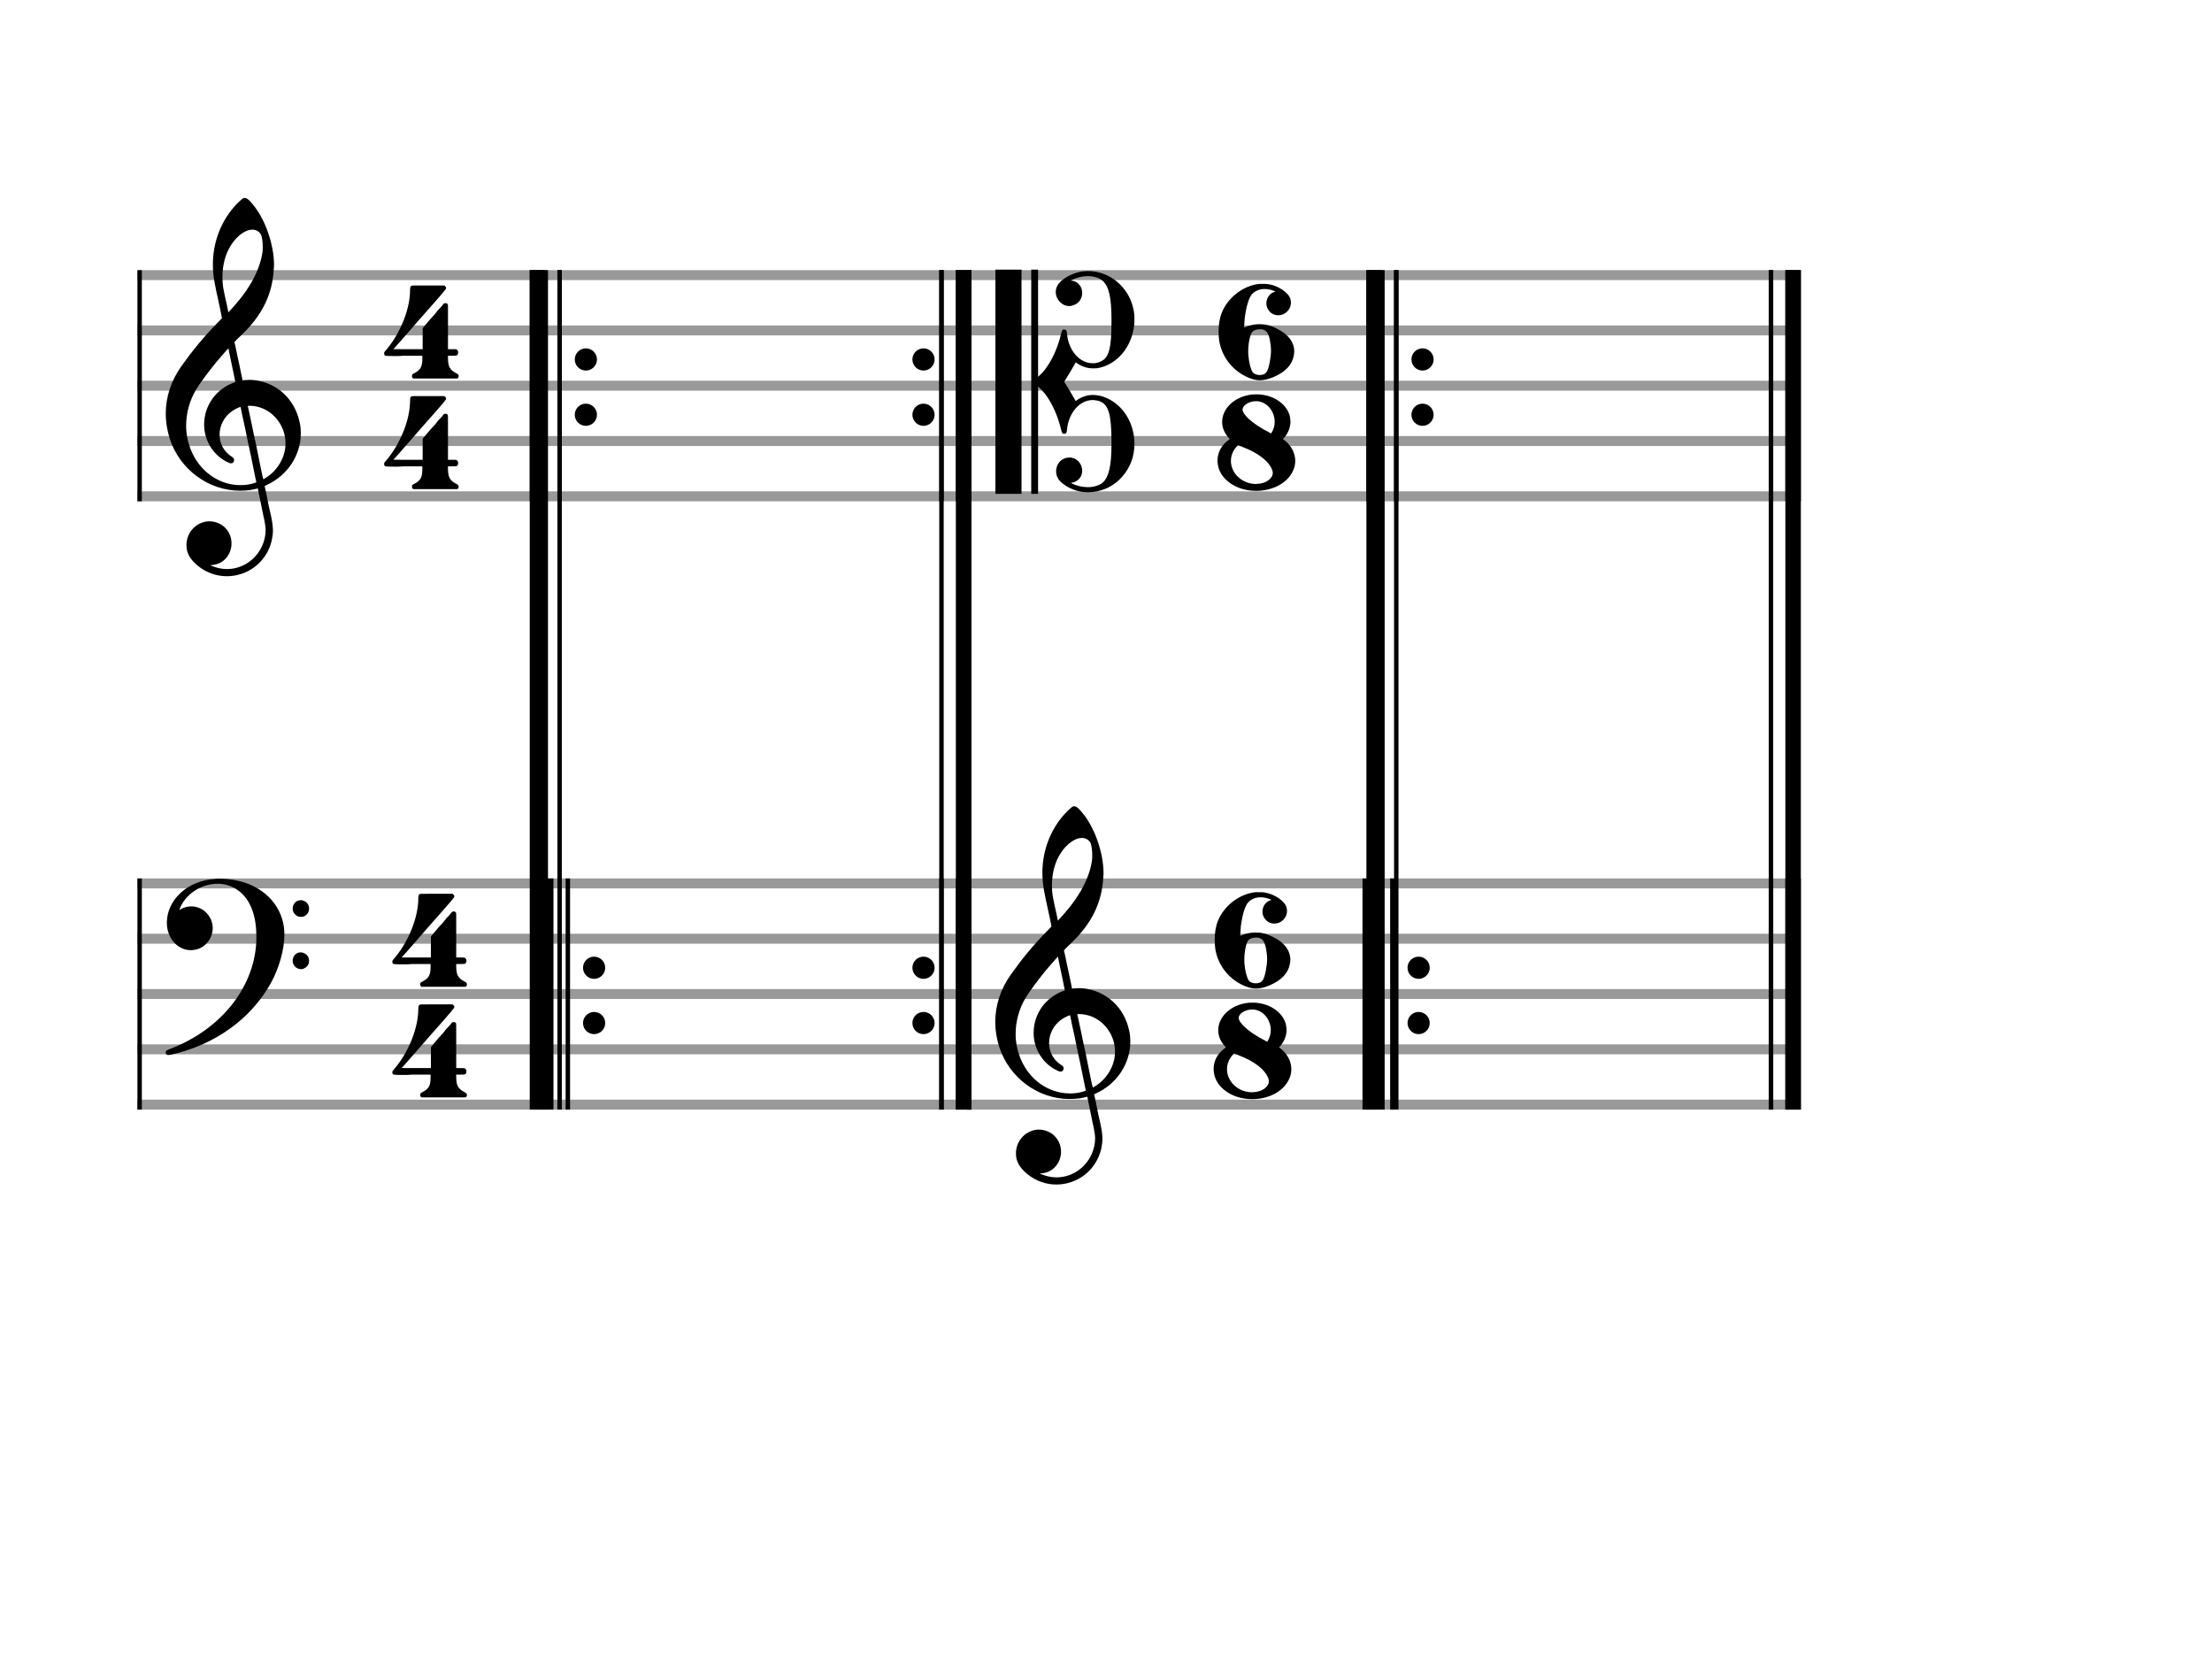 <svg xmlns="http://www.w3.org/2000/svg" width="400" height="300"><rect stroke-width="0.3" fill="#999999" stroke="#999999" stroke-dasharray="none" font-family="Arial" font-size="10pt" font-weight="normal" font-style="normal" x="25" y="49" width="149.5" height="1.5"/><rect stroke-width="0.3" fill="#999999" stroke="#999999" stroke-dasharray="none" font-family="Arial" font-size="10pt" font-weight="normal" font-style="normal" x="25" y="59" width="149.5" height="1.5"/><rect stroke-width="0.3" fill="#999999" stroke="#999999" stroke-dasharray="none" font-family="Arial" font-size="10pt" font-weight="normal" font-style="normal" x="25" y="69" width="149.5" height="1.5"/><rect stroke-width="0.3" fill="#999999" stroke="#999999" stroke-dasharray="none" font-family="Arial" font-size="10pt" font-weight="normal" font-style="normal" x="25" y="79" width="149.5" height="1.5"/><rect stroke-width="0.3" fill="#999999" stroke="#999999" stroke-dasharray="none" font-family="Arial" font-size="10pt" font-weight="normal" font-style="normal" x="25" y="89" width="149.5" height="1.5"/><rect stroke-width="0.3" fill="black" stroke="black" stroke-dasharray="none" font-family="Arial" font-size="10pt" font-weight="normal" font-style="normal" x="100.945" y="49" width="0.5" height="41.5"/><rect stroke-width="0.3" fill="black" stroke="black" stroke-dasharray="none" font-family="Arial" font-size="10pt" font-weight="normal" font-style="normal" x="95.945" y="49" width="2.5" height="41.5"/><path stroke-width="0.3" fill="black" stroke="none" stroke-dasharray="none" font-family="Arial" font-size="10pt" font-weight="normal" font-style="normal" x="95.945" y="49" width="2.5" height="41.5" d="M107.945 65 A2 2 0 0 0 103.945 65M0 0M103.945 65 A2 2 0 0 0 107.945 65M0 0"/><path stroke-width="0.3" fill="black" stroke="none" stroke-dasharray="none" font-family="Arial" font-size="10pt" font-weight="normal" font-style="normal" x="95.945" y="49" width="2.5" height="41.5" d="M107.945 75 A2 2 0 0 0 103.945 75M0 0M103.945 75 A2 2 0 0 0 107.945 75M0 0"/><rect stroke-width="0.3" fill="black" stroke="black" stroke-dasharray="none" font-family="Arial" font-size="10pt" font-weight="normal" font-style="normal" x="25" y="49" width="0.5" height="41.5"/><rect stroke-width="0.3" fill="black" stroke="black" stroke-dasharray="none" font-family="Arial" font-size="10pt" font-weight="normal" font-style="normal" x="170" y="49" width="0.5" height="41.5"/><rect stroke-width="0.3" fill="black" stroke="black" stroke-dasharray="none" font-family="Arial" font-size="10pt" font-weight="normal" font-style="normal" x="173" y="49" width="2.5" height="41.5"/><path stroke-width="0.3" fill="black" stroke="none" stroke-dasharray="none" font-family="Arial" font-size="10pt" font-weight="normal" font-style="normal" x="173" y="49" width="2.5" height="41.5" d="M169 65 A2 2 0 0 0 165 65M0 0M165 65 A2 2 0 0 0 169 65M0 0"/><path stroke-width="0.3" fill="black" stroke="none" stroke-dasharray="none" font-family="Arial" font-size="10pt" font-weight="normal" font-style="normal" x="173" y="49" width="2.5" height="41.5" d="M169 75 A2 2 0 0 0 165 75M0 0M165 75 A2 2 0 0 0 169 75M0 0"/><path stroke-width="0.3" fill="black" stroke="none" stroke-dasharray="none" font-family="Arial" font-size="10pt" font-weight="normal" font-style="normal" x="173" y="49" width="2.5" height="41.5" d="M30 79M44.054 35.829C44.112 35.8,44.17 35.8,44.256 35.8C44.602 35.8,45.005 36.088,45.581 36.808C47.914 39.486,49.555 44.152,49.555 47.954C49.555 48.242,49.498 48.472,49.498 48.76C49.238 53.282,47.395 56.997,43.738 60.51L42.758 61.461L42.413 61.835L42.413 61.95L42.614 62.814L42.931 64.37L43.248 65.81C43.68 67.768,43.853 68.776,43.853 68.776C43.853 68.776,43.853 68.776,43.853 68.776C43.853 68.776,43.968 68.776,44.112 68.747C44.256 68.747,44.717 68.69,45.206 68.69C45.552 68.69,45.898 68.747,46.07 68.747C50.131 69.266,53.27 72.174,54.163 76.264C54.336 76.926,54.394 77.646,54.394 78.366C54.394 82.254,52.061 85.97,48.173 87.726C47.942 87.87,47.856 87.899,47.856 87.899L47.856 87.928C47.856 87.928,48.029 88.59,48.173 89.339L48.605 91.528L49.008 93.285C49.238 94.408,49.354 95.214,49.354 95.934C49.354 96.568,49.267 97.144,49.123 97.806C48.144 101.81,44.659 104.2,41.03 104.2C39.245 104.2,37.402 103.624,35.789 102.328C34.349 101.118,33.715 100.024,33.715 98.584C33.715 96.05,35.76 94.264,37.891 94.264C38.64 94.264,39.389 94.494,40.109 94.926C41.318 95.762,41.866 97.029,41.866 98.267C41.866 100.168,40.541 102.04,38.266 102.184L38.035 102.184L38.208 102.299C39.158 102.702,40.109 102.904,41.03 102.904C43.363 102.904,45.552 101.723,46.877 99.678C47.626 98.526,48.029 97.173,48.029 95.819C48.029 95.301,47.942 94.782,47.827 94.206C47.827 94.149,47.741 93.688,47.626 93.256C46.992 90.146,46.618 88.331,46.618 88.331C46.618 88.331,46.618 88.331,46.618 88.331C46.56 88.331,46.445 88.331,46.358 88.389C46.07 88.446,45.466 88.59,45.206 88.619C44.573 88.706,43.968 88.734,43.392 88.734C37.747 88.734,32.506 84.933,30.691 79.317C30.23 77.819,29.971 76.322,29.971 74.824C29.971 71.829,30.922 68.891,32.765 66.27C34.781 63.419,36.797 60.971,39.274 58.437L40.138 57.544L39.936 56.478L39.562 54.722L39.072 52.475C38.928 51.64,38.755 50.834,38.726 50.661C38.582 49.71,38.496 48.789,38.496 47.838C38.496 44.21,39.677 40.725,41.894 37.931C42.557 37.067,43.738 35.915,44.054 35.829M45.811 41.531C45.754 41.531,45.667 41.531,45.581 41.531C44.4 41.531,42.874 42.626,41.837 44.238C40.771 45.822,40.224 47.925,40.224 50.085C40.224 50.661,40.253 51.266,40.339 51.87C40.426 52.302,40.454 52.59,40.685 53.627L41.088 55.442C41.203 55.989,41.29 56.421,41.29 56.478L41.29 56.478C41.318 56.478,42.211 55.499,42.499 55.154C45.379 51.899,47.107 48.472,47.482 45.448C47.51 45.16,47.51 44.93,47.51 44.642C47.51 43.749,47.395 42.885,47.194 42.424C46.963 41.963,46.445 41.589,45.811 41.531M41.462 63.794C41.405 63.39,41.318 63.074,41.318 63.016C41.318 63.016,41.318 63.016,41.29 63.016C41.232 63.016,39.994 64.456,39.13 65.464C37.661 67.25,36.106 69.381,35.472 70.418C34.262 72.462,33.658 74.738,33.658 76.984C33.658 78.453,33.946 79.864,34.464 81.218C36.019 85.221,39.59 87.726,43.478 87.726C43.939 87.726,44.458 87.698,44.947 87.611C45.581 87.496,46.358 87.266,46.358 87.179L46.358 87.179C46.358 87.179,46.301 86.891,46.214 86.574L45.379 82.456L44.717 79.374L44.285 77.243L43.824 75.17C43.594 73.931,43.507 73.614,43.507 73.614C43.507 73.614,43.507 73.586,43.478 73.586C43.306 73.586,42.384 74.046,41.981 74.334C40.483 75.371,39.706 77.013,39.706 78.626C39.706 80.152,40.454 81.678,41.894 82.571C42.211 82.773,42.326 82.946,42.326 83.147C42.326 83.176,42.326 83.262,42.326 83.291C42.269 83.637,42.067 83.781,41.779 83.781C41.664 83.781,41.52 83.752,41.347 83.666C38.698 82.514,36.912 79.778,36.912 76.782L36.912 76.782C36.912 73.326,39.072 70.331,42.384 69.15L42.557 69.093L42.269 67.653L41.462 63.794M45.782 73.413C45.552 73.384,45.322 73.384,45.149 73.384C45.091 73.384,45.005 73.384,44.947 73.384L44.803 73.384L44.918 73.902L45.523 76.725L45.898 78.568L46.301 80.382L47.107 84.386L47.424 85.912C47.539 86.315,47.597 86.661,47.626 86.661C47.626 86.661,47.626 86.661,47.626 86.661C47.654 86.661,48.144 86.373,48.461 86.142C49.93 85.106,51.024 83.493,51.427 81.822C51.571 81.275,51.629 80.699,51.629 80.152C51.629 76.811,49.152 73.787,45.782 73.413"/><path stroke-width="0.3" fill="black" stroke="none" stroke-dasharray="none" font-family="Arial" font-size="10pt" font-weight="normal" font-style="normal" x="173" y="49" width="2.5" height="41.5" d="M69.461 70M74.472 51.654C74.501 51.626,74.904 51.626,76.142 51.626C76.517 51.626,76.92 51.626,77.438 51.626L80.347 51.626L80.433 51.712C80.577 51.798,80.664 51.942,80.664 52.058C80.664 52.23,80.577 52.346,80.462 52.461C80.433 52.547,80.174 52.778,80.001 53.037L78.475 54.794L76.517 57.011L75.48 58.192L73.925 59.978L71.88 62.31C71.534 62.742,71.16 63.088,71.16 63.088C71.16 63.088,71.16 63.088,71.16 63.088C71.16 63.146,71.419 63.146,73.809 63.146L76.43 63.146L76.43 61.274C76.43 59.373,76.43 59.344,76.459 59.315C76.517 59.229,76.776 58.912,77.784 57.731L78.187 57.299L78.59 56.867L79.195 56.09L79.829 55.427L80.145 55.024C80.261 54.851,80.433 54.822,80.577 54.822C80.75 54.822,80.894 54.909,80.981 55.053C81.009 55.139,81.009 55.197,81.009 57.328C81.009 57.818,81.009 58.422,81.009 59.142L81.009 63.146L81.729 63.146C82.392 63.146,82.421 63.146,82.507 63.174C82.737 63.261,82.853 63.491,82.853 63.75C82.853 63.894,82.824 64.067,82.709 64.182C82.536 64.326,82.507 64.326,81.729 64.326L81.009 64.326L81.009 64.816C81.038 66.285,81.326 66.861,82.449 67.466C82.853 67.667,82.939 67.725,82.939 68.013C82.939 68.214,82.881 68.301,82.737 68.416L82.651 68.445L78.705 68.445L74.789 68.445L74.702 68.416C74.529 68.301,74.501 68.214,74.501 68.013C74.501 67.725,74.529 67.667,74.961 67.466C76.085 66.861,76.373 66.285,76.373 64.816L76.373 64.326L73.061 64.326C72.456 64.384,71.966 64.384,71.563 64.384C69.749 64.384,69.72 64.326,69.691 64.326C69.518 64.269,69.461 64.096,69.461 63.894C69.461 63.894,69.461 63.894,69.461 63.894C69.461 63.693,69.461 63.693,70.037 63.03C72.456 60.093,74.155 55.83,74.155 52.432C74.155 51.914,74.241 51.741,74.472 51.654M76.2 70.029L76.229 70.029L76.142 70.029L76.2 70.029M76.2 50.618L76.229 50.618L76.142 50.618L76.2 50.618"/><path stroke-width="0.3" fill="black" stroke="none" stroke-dasharray="none" font-family="Arial" font-size="10pt" font-weight="normal" font-style="normal" x="173" y="49" width="2.5" height="41.5" d="M69.461 90M74.472 71.654C74.501 71.626,74.904 71.626,76.142 71.626C76.517 71.626,76.92 71.626,77.438 71.626L80.347 71.626L80.433 71.712C80.577 71.798,80.664 71.942,80.664 72.058C80.664 72.23,80.577 72.346,80.462 72.461C80.433 72.547,80.174 72.778,80.001 73.037L78.475 74.794L76.517 77.011L75.48 78.192L73.925 79.978L71.88 82.31C71.534 82.742,71.16 83.088,71.16 83.088C71.16 83.088,71.16 83.088,71.16 83.088C71.16 83.146,71.419 83.146,73.809 83.146L76.43 83.146L76.43 81.274C76.43 79.373,76.43 79.344,76.459 79.315C76.517 79.229,76.776 78.912,77.784 77.731L78.187 77.299L78.59 76.867L79.195 76.09L79.829 75.427L80.145 75.024C80.261 74.851,80.433 74.822,80.577 74.822C80.75 74.822,80.894 74.909,80.981 75.053C81.009 75.139,81.009 75.197,81.009 77.328C81.009 77.818,81.009 78.422,81.009 79.142L81.009 83.146L81.729 83.146C82.392 83.146,82.421 83.146,82.507 83.174C82.737 83.261,82.853 83.491,82.853 83.75C82.853 83.894,82.824 84.067,82.709 84.182C82.536 84.326,82.507 84.326,81.729 84.326L81.009 84.326L81.009 84.816C81.038 86.285,81.326 86.861,82.449 87.466C82.853 87.667,82.939 87.725,82.939 88.013C82.939 88.214,82.881 88.301,82.737 88.416L82.651 88.445L78.705 88.445L74.789 88.445L74.702 88.416C74.529 88.301,74.501 88.214,74.501 88.013C74.501 87.725,74.529 87.667,74.961 87.466C76.085 86.861,76.373 86.285,76.373 84.816L76.373 84.326L73.061 84.326C72.456 84.384,71.966 84.384,71.563 84.384C69.749 84.384,69.72 84.326,69.691 84.326C69.518 84.269,69.461 84.096,69.461 83.894C69.461 83.894,69.461 83.894,69.461 83.894C69.461 83.693,69.461 83.693,70.037 83.03C72.456 80.093,74.155 75.83,74.155 72.432C74.155 71.914,74.241 71.741,74.472 71.654M76.2 90.029L76.229 90.029L76.142 90.029L76.2 90.029M76.2 70.618L76.229 70.618L76.142 70.618L76.2 70.618"/><rect stroke-width="0.3" fill="#999999" stroke="#999999" stroke-dasharray="none" font-family="Arial" font-size="10pt" font-weight="normal" font-style="normal" x="25" y="159" width="149.5" height="1.5"/><rect stroke-width="0.3" fill="#999999" stroke="#999999" stroke-dasharray="none" font-family="Arial" font-size="10pt" font-weight="normal" font-style="normal" x="25" y="169" width="149.5" height="1.5"/><rect stroke-width="0.3" fill="#999999" stroke="#999999" stroke-dasharray="none" font-family="Arial" font-size="10pt" font-weight="normal" font-style="normal" x="25" y="179" width="149.5" height="1.5"/><rect stroke-width="0.3" fill="#999999" stroke="#999999" stroke-dasharray="none" font-family="Arial" font-size="10pt" font-weight="normal" font-style="normal" x="25" y="189" width="149.5" height="1.5"/><rect stroke-width="0.3" fill="#999999" stroke="#999999" stroke-dasharray="none" font-family="Arial" font-size="10pt" font-weight="normal" font-style="normal" x="25" y="199" width="149.5" height="1.5"/><rect stroke-width="0.3" fill="black" stroke="black" stroke-dasharray="none" font-family="Arial" font-size="10pt" font-weight="normal" font-style="normal" x="102.435" y="159" width="0.5" height="41.5"/><rect stroke-width="0.3" fill="black" stroke="black" stroke-dasharray="none" font-family="Arial" font-size="10pt" font-weight="normal" font-style="normal" x="97.435" y="159" width="2.5" height="41.5"/><path stroke-width="0.3" fill="black" stroke="none" stroke-dasharray="none" font-family="Arial" font-size="10pt" font-weight="normal" font-style="normal" x="97.435" y="159" width="2.5" height="41.5" d="M109.435 175 A2 2 0 0 0 105.435 175M0 0M105.435 175 A2 2 0 0 0 109.435 175M0 0"/><path stroke-width="0.3" fill="black" stroke="none" stroke-dasharray="none" font-family="Arial" font-size="10pt" font-weight="normal" font-style="normal" x="97.435" y="159" width="2.5" height="41.5" d="M109.435 185 A2 2 0 0 0 105.435 185M0 0M105.435 185 A2 2 0 0 0 109.435 185M0 0"/><rect stroke-width="0.3" fill="black" stroke="black" stroke-dasharray="none" font-family="Arial" font-size="10pt" font-weight="normal" font-style="normal" x="25" y="159" width="0.5" height="41.5"/><rect stroke-width="0.3" fill="black" stroke="black" stroke-dasharray="none" font-family="Arial" font-size="10pt" font-weight="normal" font-style="normal" x="170" y="159" width="0.5" height="41.5"/><rect stroke-width="0.3" fill="black" stroke="black" stroke-dasharray="none" font-family="Arial" font-size="10pt" font-weight="normal" font-style="normal" x="173" y="159" width="2.5" height="41.5"/><path stroke-width="0.3" fill="black" stroke="none" stroke-dasharray="none" font-family="Arial" font-size="10pt" font-weight="normal" font-style="normal" x="173" y="159" width="2.5" height="41.5" d="M169 175 A2 2 0 0 0 165 175M0 0M165 175 A2 2 0 0 0 169 175M0 0"/><path stroke-width="0.3" fill="black" stroke="none" stroke-dasharray="none" font-family="Arial" font-size="10pt" font-weight="normal" font-style="normal" x="173" y="159" width="2.5" height="41.5" d="M169 185 A2 2 0 0 0 165 185M0 0M165 185 A2 2 0 0 0 169 185M0 0"/><path stroke-width="0.3" fill="black" stroke="none" stroke-dasharray="none" font-family="Arial" font-size="10pt" font-weight="normal" font-style="normal" x="173" y="159" width="2.5" height="41.5" d="M30 169M38.842 158.949C39.072 158.891,39.302 158.891,39.562 158.891C40.57 158.891,41.75 159.006,42.758 159.208C47.482 160.187,50.736 163.384,51.341 167.646C51.398 168.107,51.427 168.539,51.427 169C51.427 171.592,50.534 174.933,49.008 177.726C45.379 184.293,38.755 189.016,30.806 190.744C30.662 190.744,30.547 190.773,30.403 190.773C30.115 190.773,29.971 190.6,29.971 190.341C29.971 190.053,30.029 189.966,30.605 189.736C39.706 186.309,45.782 178.907,46.33 170.613C46.358 170.181,46.358 169.691,46.358 169.317C46.358 165.285,45.12 162.29,42.73 160.792C41.693 160.13,40.57 159.813,39.36 159.813C36.682 159.813,33.946 161.339,32.678 163.902C32.621 164.104,32.419 164.536,32.419 164.565C32.419 164.565,32.419 164.565,32.419 164.565C32.419 164.565,32.448 164.536,32.534 164.507C33.168 164.104,33.859 163.902,34.579 163.902C35.587 163.902,36.653 164.334,37.402 165.141C38.093 165.89,38.467 166.898,38.467 167.819C38.467 169.691,37.085 171.592,34.925 171.794C34.781 171.794,34.637 171.822,34.493 171.822C32.102 171.822,30.173 169.634,30.173 166.869C30.173 166.811,30.173 166.725,30.173 166.696C30.288 162.578,34.061 159.208,38.842 158.949M54.163 162.808C54.221 162.779,54.25 162.779,54.336 162.779C54.538 162.779,54.768 162.808,54.826 162.866C55.546 163.067,55.891 163.701,55.891 164.306C55.891 164.824,55.632 165.342,55.114 165.63C54.912 165.774,54.653 165.803,54.394 165.803C53.99 165.803,53.558 165.63,53.27 165.256C53.04 164.968,52.925 164.651,52.925 164.334C52.925 163.614,53.386 162.894,54.163 162.808M54.163 172.226C54.221 172.226,54.25 172.226,54.336 172.226C54.538 172.226,54.768 172.254,54.826 172.312C55.546 172.514,55.891 173.147,55.891 173.752C55.891 174.27,55.632 174.789,55.114 175.048C54.912 175.192,54.653 175.25,54.394 175.25C53.99 175.25,53.558 175.048,53.27 174.702C53.04 174.414,52.925 174.098,52.925 173.752C52.925 173.032,53.386 172.341,54.163 172.226"/><path stroke-width="0.3" fill="black" stroke="none" stroke-dasharray="none" font-family="Arial" font-size="10pt" font-weight="normal" font-style="normal" x="173" y="159" width="2.5" height="41.5" d="M70.951 180M75.962 161.654C75.991 161.626,76.394 161.626,77.632 161.626C78.007 161.626,78.41 161.626,78.928 161.626L81.837 161.626L81.923 161.712C82.067 161.798,82.154 161.942,82.154 162.058C82.154 162.23,82.067 162.346,81.952 162.461C81.923 162.547,81.664 162.778,81.491 163.037L79.965 164.794L78.007 167.011L76.97 168.192L75.415 169.978L73.37 172.31C73.024 172.742,72.65 173.088,72.65 173.088C72.65 173.088,72.65 173.088,72.65 173.088C72.65 173.146,72.909 173.146,75.299 173.146L77.92 173.146L77.92 171.274C77.92 169.373,77.92 169.344,77.949 169.315C78.007 169.229,78.266 168.912,79.274 167.731L79.677 167.299L80.08 166.867L80.685 166.09L81.319 165.427L81.635 165.024C81.751 164.851,81.923 164.822,82.067 164.822C82.24 164.822,82.384 164.909,82.471 165.053C82.499 165.139,82.499 165.197,82.499 167.328C82.499 167.818,82.499 168.422,82.499 169.142L82.499 173.146L83.219 173.146C83.882 173.146,83.911 173.146,83.997 173.174C84.227 173.261,84.343 173.491,84.343 173.75C84.343 173.894,84.314 174.067,84.199 174.182C84.026 174.326,83.997 174.326,83.219 174.326L82.499 174.326L82.499 174.816C82.528 176.285,82.816 176.861,83.939 177.466C84.343 177.667,84.429 177.725,84.429 178.013C84.429 178.214,84.371 178.301,84.227 178.416L84.141 178.445L80.195 178.445L76.279 178.445L76.192 178.416C76.019 178.301,75.991 178.214,75.991 178.013C75.991 177.725,76.019 177.667,76.451 177.466C77.575 176.861,77.863 176.285,77.863 174.816L77.863 174.326L74.551 174.326C73.946 174.384,73.456 174.384,73.053 174.384C71.239 174.384,71.21 174.326,71.181 174.326C71.008 174.269,70.951 174.096,70.951 173.894C70.951 173.894,70.951 173.894,70.951 173.894C70.951 173.693,70.951 173.693,71.527 173.03C73.946 170.093,75.645 165.83,75.645 162.432C75.645 161.914,75.731 161.741,75.962 161.654M77.69 180.029L77.719 180.029L77.632 180.029L77.69 180.029M77.69 160.618L77.719 160.618L77.632 160.618L77.69 160.618"/><path stroke-width="0.3" fill="black" stroke="none" stroke-dasharray="none" font-family="Arial" font-size="10pt" font-weight="normal" font-style="normal" x="173" y="159" width="2.5" height="41.5" d="M70.951 200M75.962 181.654C75.991 181.626,76.394 181.626,77.632 181.626C78.007 181.626,78.41 181.626,78.928 181.626L81.837 181.626L81.923 181.712C82.067 181.798,82.154 181.942,82.154 182.058C82.154 182.23,82.067 182.346,81.952 182.461C81.923 182.547,81.664 182.778,81.491 183.037L79.965 184.794L78.007 187.011L76.97 188.192L75.415 189.978L73.37 192.31C73.024 192.742,72.65 193.088,72.65 193.088C72.65 193.088,72.65 193.088,72.65 193.088C72.65 193.146,72.909 193.146,75.299 193.146L77.92 193.146L77.92 191.274C77.92 189.373,77.92 189.344,77.949 189.315C78.007 189.229,78.266 188.912,79.274 187.731L79.677 187.299L80.08 186.867L80.685 186.09L81.319 185.427L81.635 185.024C81.751 184.851,81.923 184.822,82.067 184.822C82.24 184.822,82.384 184.909,82.471 185.053C82.499 185.139,82.499 185.197,82.499 187.328C82.499 187.818,82.499 188.422,82.499 189.142L82.499 193.146L83.219 193.146C83.882 193.146,83.911 193.146,83.997 193.174C84.227 193.261,84.343 193.491,84.343 193.75C84.343 193.894,84.314 194.067,84.199 194.182C84.026 194.326,83.997 194.326,83.219 194.326L82.499 194.326L82.499 194.816C82.528 196.285,82.816 196.861,83.939 197.466C84.343 197.667,84.429 197.725,84.429 198.013C84.429 198.214,84.371 198.301,84.227 198.416L84.141 198.445L80.195 198.445L76.279 198.445L76.192 198.416C76.019 198.301,75.991 198.214,75.991 198.013C75.991 197.725,76.019 197.667,76.451 197.466C77.575 196.861,77.863 196.285,77.863 194.816L77.863 194.326L74.551 194.326C73.946 194.384,73.456 194.384,73.053 194.384C71.239 194.384,71.21 194.326,71.181 194.326C71.008 194.269,70.951 194.096,70.951 193.894C70.951 193.894,70.951 193.894,70.951 193.894C70.951 193.693,70.951 193.693,71.527 193.03C73.946 190.093,75.645 185.83,75.645 182.432C75.645 181.914,75.731 181.741,75.962 181.654M77.69 200.029L77.719 200.029L77.632 200.029L77.69 200.029M77.69 180.618L77.719 180.618L77.632 180.618L77.69 180.618"/><rect stroke-width="0.3" fill="#999999" stroke="#999999" stroke-dasharray="none" font-family="Arial" font-size="10pt" font-weight="normal" font-style="normal" x="175" y="49" width="149.5" height="1.5"/><rect stroke-width="0.3" fill="#999999" stroke="#999999" stroke-dasharray="none" font-family="Arial" font-size="10pt" font-weight="normal" font-style="normal" x="175" y="59" width="149.5" height="1.5"/><rect stroke-width="0.3" fill="#999999" stroke="#999999" stroke-dasharray="none" font-family="Arial" font-size="10pt" font-weight="normal" font-style="normal" x="175" y="69" width="149.5" height="1.5"/><rect stroke-width="0.3" fill="#999999" stroke="#999999" stroke-dasharray="none" font-family="Arial" font-size="10pt" font-weight="normal" font-style="normal" x="175" y="79" width="149.5" height="1.5"/><rect stroke-width="0.3" fill="#999999" stroke="#999999" stroke-dasharray="none" font-family="Arial" font-size="10pt" font-weight="normal" font-style="normal" x="175" y="89" width="149.5" height="1.5"/><rect stroke-width="0.3" fill="black" stroke="black" stroke-dasharray="none" font-family="Arial" font-size="10pt" font-weight="normal" font-style="normal" x="252.239" y="49" width="0.5" height="41.5"/><rect stroke-width="0.3" fill="black" stroke="black" stroke-dasharray="none" font-family="Arial" font-size="10pt" font-weight="normal" font-style="normal" x="247.239" y="49" width="2.5" height="41.5"/><path stroke-width="0.3" fill="black" stroke="none" stroke-dasharray="none" font-family="Arial" font-size="10pt" font-weight="normal" font-style="normal" x="247.239" y="49" width="2.5" height="41.5" d="M259.239 65 A2 2 0 0 0 255.239 65M0 0M255.239 65 A2 2 0 0 0 259.239 65M0 0"/><path stroke-width="0.3" fill="black" stroke="none" stroke-dasharray="none" font-family="Arial" font-size="10pt" font-weight="normal" font-style="normal" x="247.239" y="49" width="2.5" height="41.5" d="M259.239 75 A2 2 0 0 0 255.239 75M0 0M255.239 75 A2 2 0 0 0 259.239 75M0 0"/><rect stroke-width="0.3" fill="black" stroke="black" stroke-dasharray="none" font-family="Arial" font-size="10pt" font-weight="normal" font-style="normal" x="175" y="49" width="0.5" height="41.5"/><rect stroke-width="0.3" fill="black" stroke="black" stroke-dasharray="none" font-family="Arial" font-size="10pt" font-weight="normal" font-style="normal" x="320" y="49" width="0.5" height="41.5"/><rect stroke-width="0.3" fill="black" stroke="black" stroke-dasharray="none" font-family="Arial" font-size="10pt" font-weight="normal" font-style="normal" x="323" y="49" width="2.5" height="41.5"/><path stroke-width="0.3" fill="black" stroke="none" stroke-dasharray="none" font-family="Arial" font-size="10pt" font-weight="normal" font-style="normal" x="323" y="49" width="2.5" height="41.5" d="M180 69M180 69L180 48.754L182.333 48.754L184.723 48.754L184.723 69L184.723 89.304L182.333 89.304L180 89.304L180 69M186.48 69L186.48 48.754L187.085 48.754L187.718 48.754L187.718 58.459L187.718 68.136L187.891 67.963C188.179 67.733,188.698 67.186,189.043 66.725C190.282 65.054,191.29 62.866,191.894 60.302C192.067 59.669,192.125 59.582,192.442 59.582C192.758 59.582,192.874 59.726,192.931 60.187C193.162 63.384,195.235 65.688,197.597 65.688C197.971 65.688,198.374 65.63,198.749 65.486C200.304 64.968,200.851 63.586,200.966 59.899C200.966 59.15,200.995 58.459,200.995 57.826C200.995 53.65,200.477 51.662,199.325 50.712C198.691 50.222,197.741 49.934,196.733 49.934C195.696 49.934,194.688 50.194,193.738 50.654L193.68 50.712L193.738 50.741C194.054 50.798,194.256 50.827,194.486 50.942C195.322 51.374,195.696 52.181,195.696 52.987C195.696 53.909,195.149 54.859,194.141 55.176C193.853 55.291,193.622 55.349,193.392 55.349C192.01 55.349,190.915 54.139,190.915 52.786C190.915 52.411,191.002 52.066,191.203 51.662C191.779 50.539,193.795 49.387,195.581 49.099C195.984 49.07,196.358 49.013,196.762 49.013C200.563 49.013,204.019 51.778,204.912 55.694C205.085 56.328,205.142 57.019,205.142 57.71C205.142 58.43,205.085 59.179,204.912 59.87C204.163 63.413,201.542 66.091,198.403 66.581C198.144 66.61,197.856 66.61,197.626 66.61C196.618 66.61,195.638 66.293,194.717 65.659C194.659 65.573,194.573 65.544,194.515 65.544C194.515 65.544,194.515 65.544,194.515 65.544C194.515 65.544,194.054 66.322,193.507 67.301L192.442 69.029L193.507 70.757C194.054 71.707,194.515 72.514,194.515 72.514C194.515 72.514,194.515 72.514,194.515 72.514C194.573 72.514,194.659 72.456,194.717 72.37C195.638 71.736,196.618 71.419,197.626 71.419C198.144 71.419,198.634 71.506,199.152 71.621C202.205 72.514,204.48 75.221,205.027 78.734C205.114 79.253,205.142 79.771,205.142 80.29C205.142 82.507,204.394 84.523,202.982 86.136C201.341 88.066,199.008 89.016,196.733 89.016C194.89 89.016,193.075 88.325,191.693 87.029C191.203 86.482,190.973 85.848,190.973 85.214C190.973 83.947,191.894 82.738,193.392 82.738C194.803 82.738,195.696 83.947,195.696 85.099C195.696 85.906,195.322 86.654,194.486 87.086C194.256 87.202,194.054 87.259,193.738 87.288L193.68 87.346L193.738 87.374C194.688 87.864,195.696 88.094,196.733 88.094C197.741 88.094,198.691 87.806,199.325 87.346C200.477 86.366,200.995 84.379,200.995 80.261C200.995 79.57,200.966 78.907,200.966 78.13C200.794 73.982,200.102 72.571,197.942 72.37C197.827 72.341,197.712 72.341,197.597 72.341C195.206 72.341,193.162 74.702,192.931 77.87C192.874 78.302,192.758 78.446,192.442 78.446C192.125 78.446,192.067 78.389,191.894 77.726C191.29 75.192,190.282 72.974,189.043 71.304C188.698 70.872,188.179 70.296,187.891 70.066L187.718 69.893L187.718 79.57L187.718 89.304L187.085 89.304L186.48 89.304L186.48 69"/><path stroke-width="0.3" fill="black" stroke="none" stroke-dasharray="none" font-family="Arial" font-size="10pt" font-weight="normal" font-style="normal" x="323" y="49" width="2.5" height="41.5" d="M220.362 70M227.706 51.338C227.821 51.338,228.023 51.338,228.253 51.338C228.657 51.338,229.204 51.338,229.405 51.395C231.133 51.654,232.977 52.893,233.322 54.016C233.409 54.275,233.437 54.506,233.437 54.736C233.437 56.032,232.343 57.011,231.162 57.011C230.701 57.011,230.241 56.896,229.809 56.55C229.29 56.09,229.002 55.514,229.002 54.851C229.002 53.958,229.549 53.037,230.5 52.778C230.586 52.778,230.615 52.749,230.615 52.749C230.615 52.749,230.586 52.691,230.5 52.662C229.866 52.374,229.233 52.259,228.657 52.259C227.764 52.259,226.986 52.576,226.41 53.181C225.805 53.901,225.373 55.37,225.085 57.53C225.057 58.048,224.97 59.027,224.97 59.229C224.97 59.229,224.97 59.229,224.97 59.229C224.97 59.229,224.97 59.229,224.97 59.229C224.97 59.229,225.085 59.171,225.201 59.142C226.122 58.768,226.929 58.624,227.793 58.624C228.829 58.624,229.809 58.854,230.903 59.43C232.919 60.41,234.042 61.85,234.042 63.578C234.042 63.808,233.985 64.067,233.956 64.326C233.668 65.939,232.429 67.264,230.413 68.128C229.492 68.531,228.657 68.762,227.821 68.762C226.986 68.762,226.122 68.502,225.172 68.013C222.666 66.746,220.938 64.384,220.477 61.648C220.391 61.101,220.362 60.554,220.362 59.949C220.362 58.739,220.535 57.53,220.938 56.55C222.033 53.786,224.826 51.654,227.706 51.338M228.109 59.546C227.994 59.546,227.879 59.546,227.764 59.546C227.159 59.546,226.698 59.747,226.41 60.064C226.007 60.669,225.719 62.166,225.719 63.491C225.719 63.779,225.719 64.067,225.748 64.298C225.863 65.651,226.18 66.774,226.497 67.264C226.727 67.61,227.217 67.811,227.764 67.811C227.879 67.811,228.023 67.811,228.138 67.782C228.973 67.667,229.29 67.149,229.607 65.507C229.751 64.73,229.837 64.067,229.837 63.405C229.837 62.742,229.751 62.109,229.607 61.331C229.319 60.15,228.945 59.661,228.109 59.546M227.159 70.029L227.217 70.029L227.13 70.029L227.159 70.029M227.159 50.618L227.217 50.618L227.13 50.618L227.159 50.618"/><path stroke-width="0.3" fill="black" stroke="none" stroke-dasharray="none" font-family="Arial" font-size="10pt" font-weight="normal" font-style="normal" x="323" y="49" width="2.5" height="41.5" d="M220.166 90M226.416 71.338C226.646 71.338,226.934 71.309,227.222 71.309C230.045 71.309,232.55 72.864,233.213 75.139C233.27 75.514,233.357 75.859,233.357 76.234C233.357 77.328,232.867 78.538,232.032 79.344C232.032 79.373,232.003 79.373,232.003 79.373C232.003 79.43,232.032 79.43,232.118 79.488C233.472 80.467,234.221 81.907,234.221 83.347C234.221 84.01,234.077 84.643,233.76 85.248C232.665 87.523,229.901 88.762,227.165 88.762C225.293 88.762,223.392 88.214,221.981 87.005C220.742 85.968,220.166 84.643,220.166 83.29C220.166 81.85,220.857 80.467,222.269 79.488L222.384 79.373L222.24 79.229C221.376 78.307,221.001 77.299,221.001 76.291C221.001 73.958,223.133 71.712,226.416 71.338M227.597 72.576C227.453 72.576,227.28 72.547,227.136 72.547C225.869 72.547,224.688 73.296,224.688 74.102C224.688 74.218,224.745 74.333,224.774 74.419C225.235 75.514,227.136 76.982,229.353 78.106L229.872 78.394L229.901 78.307C230.304 77.674,230.505 76.982,230.505 76.291C230.505 74.534,229.325 72.864,227.597 72.576M224.141 80.611C224.025 80.554,223.91 80.496,223.91 80.496C223.91 80.496,223.91 80.496,223.91 80.496C223.824 80.496,223.392 80.986,223.248 81.216C222.787 81.907,222.585 82.627,222.585 83.347C222.585 85.507,224.515 87.523,227.165 87.523C227.222 87.523,227.251 87.494,227.337 87.494C228.893 87.466,230.16 86.544,230.16 85.507C230.16 85.334,230.102 85.19,230.073 85.046C229.526 83.462,227.568 81.907,224.659 80.813C224.515 80.726,224.313 80.669,224.141 80.611M227.165 90.029L227.222 90.029L227.136 90.029L227.165 90.029M227.165 70.618L227.222 70.618L227.136 70.618L227.165 70.618"/><rect stroke-width="0.3" fill="#999999" stroke="#999999" stroke-dasharray="none" font-family="Arial" font-size="10pt" font-weight="normal" font-style="normal" x="175" y="159" width="149.5" height="1.5"/><rect stroke-width="0.3" fill="#999999" stroke="#999999" stroke-dasharray="none" font-family="Arial" font-size="10pt" font-weight="normal" font-style="normal" x="175" y="169" width="149.5" height="1.5"/><rect stroke-width="0.3" fill="#999999" stroke="#999999" stroke-dasharray="none" font-family="Arial" font-size="10pt" font-weight="normal" font-style="normal" x="175" y="179" width="149.5" height="1.5"/><rect stroke-width="0.3" fill="#999999" stroke="#999999" stroke-dasharray="none" font-family="Arial" font-size="10pt" font-weight="normal" font-style="normal" x="175" y="189" width="149.5" height="1.5"/><rect stroke-width="0.3" fill="#999999" stroke="#999999" stroke-dasharray="none" font-family="Arial" font-size="10pt" font-weight="normal" font-style="normal" x="175" y="199" width="149.5" height="1.5"/><rect stroke-width="0.3" fill="black" stroke="black" stroke-dasharray="none" font-family="Arial" font-size="10pt" font-weight="normal" font-style="normal" x="251.533" y="159" width="0.5" height="41.5"/><rect stroke-width="0.3" fill="black" stroke="black" stroke-dasharray="none" font-family="Arial" font-size="10pt" font-weight="normal" font-style="normal" x="246.533" y="159" width="2.5" height="41.5"/><path stroke-width="0.3" fill="black" stroke="none" stroke-dasharray="none" font-family="Arial" font-size="10pt" font-weight="normal" font-style="normal" x="246.533" y="159" width="2.5" height="41.5" d="M258.534 175 A2 2 0 0 0 254.534 175M0 0M254.534 175 A2 2 0 0 0 258.534 175M0 0"/><path stroke-width="0.3" fill="black" stroke="none" stroke-dasharray="none" font-family="Arial" font-size="10pt" font-weight="normal" font-style="normal" x="246.533" y="159" width="2.5" height="41.5" d="M258.534 185 A2 2 0 0 0 254.534 185M0 0M254.534 185 A2 2 0 0 0 258.534 185M0 0"/><rect stroke-width="0.3" fill="black" stroke="black" stroke-dasharray="none" font-family="Arial" font-size="10pt" font-weight="normal" font-style="normal" x="175" y="159" width="0.5" height="41.5"/><rect stroke-width="0.3" fill="black" stroke="black" stroke-dasharray="none" font-family="Arial" font-size="10pt" font-weight="normal" font-style="normal" x="320" y="159" width="0.5" height="41.5"/><rect stroke-width="0.3" fill="black" stroke="black" stroke-dasharray="none" font-family="Arial" font-size="10pt" font-weight="normal" font-style="normal" x="323" y="159" width="2.5" height="41.5"/><path stroke-width="0.3" fill="black" stroke="none" stroke-dasharray="none" font-family="Arial" font-size="10pt" font-weight="normal" font-style="normal" x="323" y="159" width="2.5" height="41.5" d="M180 189M194.054 145.829C194.112 145.8,194.17 145.8,194.256 145.8C194.602 145.8,195.005 146.088,195.581 146.808C197.914 149.486,199.555 154.152,199.555 157.954C199.555 158.242,199.498 158.472,199.498 158.76C199.238 163.282,197.395 166.997,193.738 170.51L192.758 171.461L192.413 171.835L192.413 171.95L192.614 172.814L192.931 174.37L193.248 175.81C193.68 177.768,193.853 178.776,193.853 178.776C193.853 178.776,193.853 178.776,193.853 178.776C193.853 178.776,193.968 178.776,194.112 178.747C194.256 178.747,194.717 178.69,195.206 178.69C195.552 178.69,195.898 178.747,196.07 178.747C200.131 179.266,203.27 182.174,204.163 186.264C204.336 186.926,204.394 187.646,204.394 188.366C204.394 192.254,202.061 195.97,198.173 197.726C197.942 197.87,197.856 197.899,197.856 197.899L197.856 197.928C197.856 197.928,198.029 198.59,198.173 199.339L198.605 201.528L199.008 203.285C199.238 204.408,199.354 205.214,199.354 205.934C199.354 206.568,199.267 207.144,199.123 207.806C198.144 211.81,194.659 214.2,191.03 214.2C189.245 214.2,187.402 213.624,185.789 212.328C184.349 211.118,183.715 210.024,183.715 208.584C183.715 206.05,185.76 204.264,187.891 204.264C188.64 204.264,189.389 204.494,190.109 204.926C191.318 205.762,191.866 207.029,191.866 208.267C191.866 210.168,190.541 212.04,188.266 212.184L188.035 212.184L188.208 212.299C189.158 212.702,190.109 212.904,191.03 212.904C193.363 212.904,195.552 211.723,196.877 209.678C197.626 208.526,198.029 207.173,198.029 205.819C198.029 205.301,197.942 204.782,197.827 204.206C197.827 204.149,197.741 203.688,197.626 203.256C196.992 200.146,196.618 198.331,196.618 198.331C196.618 198.331,196.618 198.331,196.618 198.331C196.56 198.331,196.445 198.331,196.358 198.389C196.07 198.446,195.466 198.59,195.206 198.619C194.573 198.706,193.968 198.734,193.392 198.734C187.747 198.734,182.506 194.933,180.691 189.317C180.23 187.819,179.971 186.322,179.971 184.824C179.971 181.829,180.922 178.891,182.765 176.27C184.781 173.419,186.797 170.971,189.274 168.437L190.138 167.544L189.936 166.478L189.562 164.722L189.072 162.475C188.928 161.64,188.755 160.834,188.726 160.661C188.582 159.71,188.496 158.789,188.496 157.838C188.496 154.21,189.677 150.725,191.894 147.931C192.557 147.067,193.738 145.915,194.054 145.829M195.811 151.531C195.754 151.531,195.667 151.531,195.581 151.531C194.4 151.531,192.874 152.626,191.837 154.238C190.771 155.822,190.224 157.925,190.224 160.085C190.224 160.661,190.253 161.266,190.339 161.87C190.426 162.302,190.454 162.59,190.685 163.627L191.088 165.442C191.203 165.989,191.29 166.421,191.29 166.478L191.29 166.478C191.318 166.478,192.211 165.499,192.499 165.154C195.379 161.899,197.107 158.472,197.482 155.448C197.51 155.16,197.51 154.93,197.51 154.642C197.51 153.749,197.395 152.885,197.194 152.424C196.963 151.963,196.445 151.589,195.811 151.531M191.462 173.794C191.405 173.39,191.318 173.074,191.318 173.016C191.318 173.016,191.318 173.016,191.29 173.016C191.232 173.016,189.994 174.456,189.13 175.464C187.661 177.25,186.106 179.381,185.472 180.418C184.262 182.462,183.658 184.738,183.658 186.984C183.658 188.453,183.946 189.864,184.464 191.218C186.019 195.221,189.59 197.726,193.478 197.726C193.939 197.726,194.458 197.698,194.947 197.611C195.581 197.496,196.358 197.266,196.358 197.179L196.358 197.179C196.358 197.179,196.301 196.891,196.214 196.574L195.379 192.456L194.717 189.374L194.285 187.243L193.824 185.17C193.594 183.931,193.507 183.614,193.507 183.614C193.507 183.614,193.507 183.586,193.478 183.586C193.306 183.586,192.384 184.046,191.981 184.334C190.483 185.371,189.706 187.013,189.706 188.626C189.706 190.152,190.454 191.678,191.894 192.571C192.211 192.773,192.326 192.946,192.326 193.147C192.326 193.176,192.326 193.262,192.326 193.291C192.269 193.637,192.067 193.781,191.779 193.781C191.664 193.781,191.52 193.752,191.347 193.666C188.698 192.514,186.912 189.778,186.912 186.782L186.912 186.782C186.912 183.326,189.072 180.331,192.384 179.15L192.557 179.093L192.269 177.653L191.462 173.794M195.782 183.413C195.552 183.384,195.322 183.384,195.149 183.384C195.091 183.384,195.005 183.384,194.947 183.384L194.803 183.384L194.918 183.902L195.523 186.725L195.898 188.568L196.301 190.382L197.107 194.386L197.424 195.912C197.539 196.315,197.597 196.661,197.626 196.661C197.626 196.661,197.626 196.661,197.626 196.661C197.654 196.661,198.144 196.373,198.461 196.142C199.93 195.106,201.024 193.493,201.427 191.822C201.571 191.275,201.629 190.699,201.629 190.152C201.629 186.811,199.152 183.787,195.782 183.413"/><path stroke-width="0.3" fill="black" stroke="none" stroke-dasharray="none" font-family="Arial" font-size="10pt" font-weight="normal" font-style="normal" x="323" y="159" width="2.5" height="41.5" d="M219.657 180M227.001 161.338C227.116 161.338,227.317 161.338,227.548 161.338C227.951 161.338,228.498 161.338,228.7 161.395C230.428 161.654,232.271 162.893,232.617 164.016C232.703 164.275,232.732 164.506,232.732 164.736C232.732 166.032,231.637 167.011,230.457 167.011C229.996 167.011,229.535 166.896,229.103 166.55C228.585 166.09,228.297 165.514,228.297 164.851C228.297 163.958,228.844 163.037,229.794 162.778C229.881 162.778,229.909 162.749,229.909 162.749C229.909 162.749,229.881 162.691,229.794 162.662C229.161 162.374,228.527 162.259,227.951 162.259C227.058 162.259,226.281 162.576,225.705 163.181C225.1 163.901,224.668 165.37,224.38 167.53C224.351 168.048,224.265 169.027,224.265 169.229C224.265 169.229,224.265 169.229,224.265 169.229C224.265 169.229,224.265 169.229,224.265 169.229C224.265 169.229,224.38 169.171,224.495 169.142C225.417 168.768,226.223 168.624,227.087 168.624C228.124 168.624,229.103 168.854,230.197 169.43C232.213 170.41,233.337 171.85,233.337 173.578C233.337 173.808,233.279 174.067,233.25 174.326C232.962 175.939,231.724 177.264,229.708 178.128C228.786 178.531,227.951 178.762,227.116 178.762C226.281 178.762,225.417 178.502,224.466 178.013C221.961 176.746,220.233 174.384,219.772 171.648C219.685 171.101,219.657 170.554,219.657 169.949C219.657 168.739,219.829 167.53,220.233 166.55C221.327 163.786,224.121 161.654,227.001 161.338M227.404 169.546C227.289 169.546,227.173 169.546,227.058 169.546C226.453 169.546,225.993 169.747,225.705 170.064C225.301 170.669,225.013 172.166,225.013 173.491C225.013 173.779,225.013 174.067,225.042 174.298C225.157 175.651,225.474 176.774,225.791 177.264C226.021 177.61,226.511 177.811,227.058 177.811C227.173 177.811,227.317 177.811,227.433 177.782C228.268 177.667,228.585 177.149,228.901 175.507C229.045 174.73,229.132 174.067,229.132 173.405C229.132 172.742,229.045 172.109,228.901 171.331C228.613 170.15,228.239 169.661,227.404 169.546M226.453 180.029L226.511 180.029L226.425 180.029L226.453 180.029M226.453 160.618L226.511 160.618L226.425 160.618L226.453 160.618"/><path stroke-width="0.3" fill="black" stroke="none" stroke-dasharray="none" font-family="Arial" font-size="10pt" font-weight="normal" font-style="normal" x="323" y="159" width="2.5" height="41.5" d="M219.461 200M225.71 181.338C225.941 181.338,226.229 181.309,226.517 181.309C229.339 181.309,231.845 182.864,232.507 185.139C232.565 185.514,232.651 185.859,232.651 186.234C232.651 187.328,232.161 188.538,231.326 189.344C231.326 189.373,231.297 189.373,231.297 189.373C231.297 189.43,231.326 189.43,231.413 189.488C232.766 190.467,233.515 191.907,233.515 193.347C233.515 194.01,233.371 194.643,233.054 195.248C231.96 197.523,229.195 198.762,226.459 198.762C224.587 198.762,222.686 198.214,221.275 197.005C220.037 195.968,219.461 194.643,219.461 193.29C219.461 191.85,220.152 190.467,221.563 189.488L221.678 189.373L221.534 189.229C220.67 188.307,220.296 187.299,220.296 186.291C220.296 183.958,222.427 181.712,225.71 181.338M226.891 182.576C226.747 182.576,226.574 182.547,226.43 182.547C225.163 182.547,223.982 183.296,223.982 184.102C223.982 184.218,224.04 184.333,224.069 184.419C224.529 185.514,226.43 186.982,228.648 188.106L229.166 188.394L229.195 188.307C229.598 187.674,229.8 186.982,229.8 186.291C229.8 184.534,228.619 182.864,226.891 182.576M223.435 190.611C223.32 190.554,223.205 190.496,223.205 190.496C223.205 190.496,223.205 190.496,223.205 190.496C223.118 190.496,222.686 190.986,222.542 191.216C222.081 191.907,221.88 192.627,221.88 193.347C221.88 195.507,223.809 197.523,226.459 197.523C226.517 197.523,226.545 197.494,226.632 197.494C228.187 197.466,229.454 196.544,229.454 195.507C229.454 195.334,229.397 195.19,229.368 195.046C228.821 193.462,226.862 191.907,223.953 190.813C223.809 190.726,223.608 190.669,223.435 190.611M226.459 200.029L226.517 200.029L226.43 200.029L226.459 200.029M226.459 180.618L226.517 180.618L226.43 180.618L226.459 180.618"/><rect stroke-width="0.3" fill="black" stroke="black" stroke-dasharray="none" font-family="Arial" font-size="10pt" font-weight="normal" font-style="normal" x="100.945" y="49" width="0.5" height="151.5"/><rect stroke-width="0.3" fill="black" stroke="black" stroke-dasharray="none" font-family="Arial" font-size="10pt" font-weight="normal" font-style="normal" x="95.945" y="49" width="3" height="151.5"/><rect stroke-width="0.3" fill="black" stroke="black" stroke-dasharray="none" font-family="Arial" font-size="10pt" font-weight="normal" font-style="normal" x="170" y="49" width="0.5" height="151.5"/><rect stroke-width="0.3" fill="black" stroke="black" stroke-dasharray="none" font-family="Arial" font-size="10pt" font-weight="normal" font-style="normal" x="173" y="49" width="2.5" height="151.5"/><rect stroke-width="0.3" fill="black" stroke="black" stroke-dasharray="none" font-family="Arial" font-size="10pt" font-weight="normal" font-style="normal" x="252.239" y="49" width="0.5" height="151.5"/><rect stroke-width="0.3" fill="black" stroke="black" stroke-dasharray="none" font-family="Arial" font-size="10pt" font-weight="normal" font-style="normal" x="247.239" y="49" width="3" height="151.5"/><rect stroke-width="0.3" fill="black" stroke="black" stroke-dasharray="none" font-family="Arial" font-size="10pt" font-weight="normal" font-style="normal" x="320" y="49" width="0.5" height="151.5"/><rect stroke-width="0.3" fill="black" stroke="black" stroke-dasharray="none" font-family="Arial" font-size="10pt" font-weight="normal" font-style="normal" x="323" y="49" width="2.5" height="151.5"/><rect stroke-width="0.3" fill="black" stroke="black" stroke-dasharray="none" font-family="Arial" font-size="10pt" font-weight="normal" font-style="normal" x="175" y="49" width="0.5" height="151.5"/></svg>